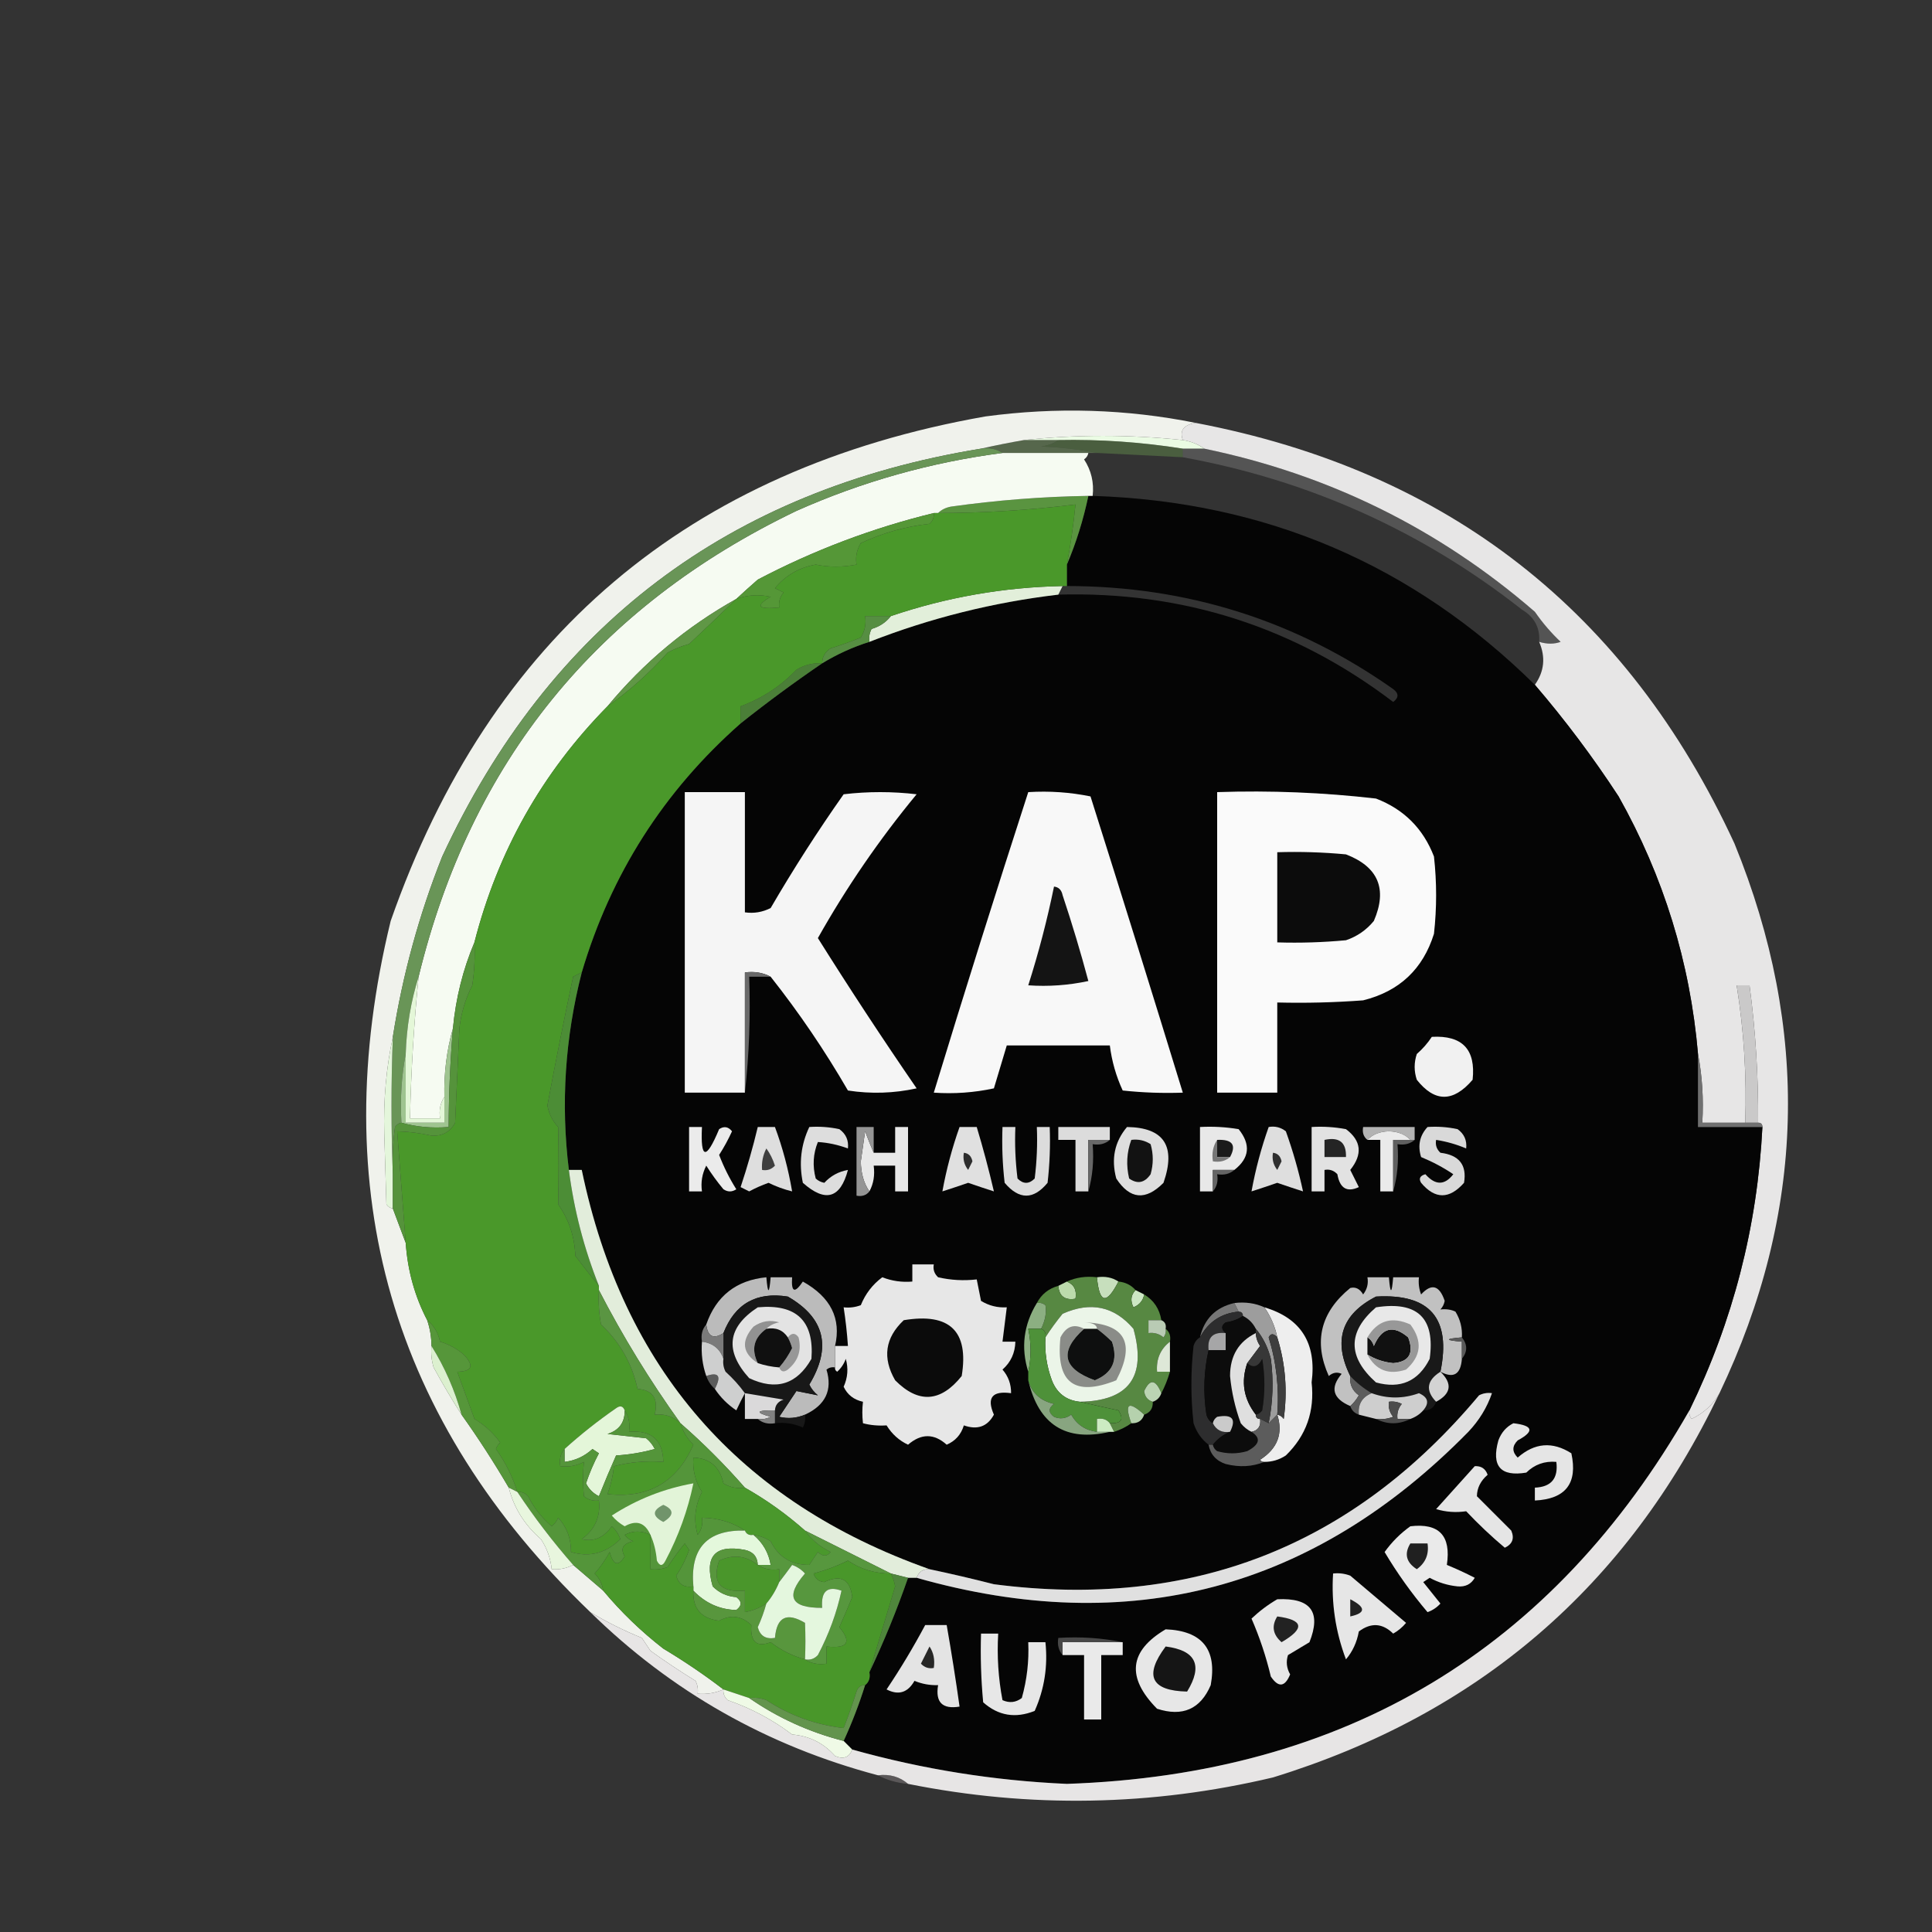 <?xml version="1.0" encoding="UTF-8"?>
<!DOCTYPE svg PUBLIC "-//W3C//DTD SVG 1.1//EN" "http://www.w3.org/Graphics/SVG/1.1/DTD/svg11.dtd">
<svg xmlns="http://www.w3.org/2000/svg" version="1.1" width="450px" height="450px" style="shape-rendering:geometricPrecision; text-rendering:geometricPrecision; image-rendering:optimizeQuality; fill-rule:evenodd; clip-rule:evenodd" xmlns:xlink="http://www.w3.org/1999/xlink">
<rect width="100%" height="100%" fill="#333333" stroke="none"/>
<g><path style="opacity:0.917" fill="#f7f6f6" d="M 278.5,98.5 C 337.174,109.681 379.007,142.348 404,196.5C 421.698,239.868 420.532,282.535 400.5,324.5C 398.991,327.156 396.824,329.156 394,330.5C 393.536,329.906 393.369,329.239 393.5,328.5C 403.656,307.691 409.323,285.691 410.5,262.5C 410.5,261.833 410.167,261.5 409.5,261.5C 409.575,250.78 408.909,240.113 407.5,229.5C 406.5,229.5 405.5,229.5 404.5,229.5C 406.192,240.045 406.859,250.712 406.5,261.5C 403.167,261.5 399.833,261.5 396.5,261.5C 396.821,255.974 396.488,250.64 395.5,245.5C 393.658,224.153 387.491,204.153 377,185.5C 371.053,176.391 364.553,167.724 357.5,159.5C 359.704,156.397 360.037,153.063 358.5,149.5C 360.331,150.052 361.997,150.052 363.5,149.5C 361.273,147.393 359.273,145.06 357.5,142.5C 335.165,123.166 309.498,110.499 280.5,104.5C 279.07,103.463 277.403,102.796 275.5,102.5C 274.693,100.285 275.693,98.951 278.5,98.5 Z"/></g>
<g><path style="opacity:1" fill="#eafbe3" d="M 238.5,102.5 C 250.705,101.197 263.039,101.197 275.5,102.5C 277.403,102.796 279.07,103.463 280.5,104.5C 278.833,104.5 277.167,104.5 275.5,104.5C 265.902,102.975 256.236,102.308 246.5,102.5C 243.833,102.5 241.167,102.5 238.5,102.5 Z"/></g>
<g><path style="opacity:0.34" fill="#9bcc7d" d="M 238.5,102.5 C 241.167,102.5 243.833,102.5 246.5,102.5C 245.391,103.29 244.058,103.79 242.5,104C 247.019,104.175 251.353,104.675 255.5,105.5C 254.833,105.5 254.167,105.5 253.5,105.5C 246.833,105.5 240.167,105.5 233.5,105.5C 232.081,104.549 230.415,104.216 228.5,104.5C 231.725,103.763 235.059,103.097 238.5,102.5 Z"/></g>
<g><path style="opacity:0.4" fill="#6c9f50" d="M 246.5,102.5 C 256.236,102.308 265.902,102.975 275.5,104.5C 275.5,105.167 275.5,105.833 275.5,106.5C 268.833,106.167 262.167,105.833 255.5,105.5C 251.353,104.675 247.019,104.175 242.5,104C 244.058,103.79 245.391,103.29 246.5,102.5 Z"/></g>
<g><path style="opacity:0.997" fill="#050505" d="M 253.5,115.5 C 253.833,115.5 254.167,115.5 254.5,115.5C 294.723,116.788 329.056,131.455 357.5,159.5C 364.553,167.724 371.053,176.391 377,185.5C 387.491,204.153 393.658,224.153 395.5,245.5C 395.5,251.167 395.5,256.833 395.5,262.5C 400.5,262.5 405.5,262.5 410.5,262.5C 409.323,285.691 403.656,307.691 393.5,328.5C 361.624,384.296 313.29,413.296 248.5,415.5C 231.518,414.754 214.851,412.087 198.5,407.5C 197.833,406.833 197.167,406.167 196.5,405.5C 198.441,401.282 200.108,396.949 201.5,392.5C 202.404,391.791 202.737,390.791 202.5,389.5C 205.871,382.404 208.871,375.07 211.5,367.5C 212.167,367.5 212.833,367.5 213.5,367.5C 263.096,381.577 305.929,370.244 342,333.5C 344.526,330.833 346.359,327.833 347.5,324.5C 346.448,324.351 345.448,324.517 344.5,325C 315.008,360.281 277.342,374.948 231.5,369C 226.509,367.724 221.509,366.557 216.5,365.5C 172.122,349.78 145.122,318.78 135.5,272.5C 134.5,272.5 133.5,272.5 132.5,272.5C 130.601,257.067 131.601,241.734 135.5,226.5C 142.288,203.583 154.621,184.249 172.5,168.5C 178.694,163.577 185.027,158.911 191.5,154.5C 194.95,152.391 198.616,150.724 202.5,149.5C 216.674,143.957 231.34,140.29 246.5,138.5C 275.522,137.692 301.522,146.025 324.5,163.5C 325.833,162.5 325.833,161.5 324.5,160.5C 301.816,144.511 276.482,136.511 248.5,136.5C 248.5,134.833 248.5,133.167 248.5,131.5C 250.653,126.44 252.32,121.106 253.5,115.5 Z"/></g>
<g><path style="opacity:1" fill="#5a9440" d="M 253.5,115.5 C 252.32,121.106 250.653,126.44 248.5,131.5C 249.376,126.868 250.043,122.201 250.5,117.5C 239.888,118.82 229.222,119.487 218.5,119.5C 219.263,118.732 220.263,118.232 221.5,118C 232.12,116.506 242.787,115.672 253.5,115.5 Z"/></g>
<g><path style="opacity:1" fill="#f6fbf2" d="M 233.5,105.5 C 240.167,105.5 246.833,105.5 253.5,105.5C 253.389,106.117 253.056,106.617 252.5,107C 254.179,109.565 254.846,112.398 254.5,115.5C 254.167,115.5 253.833,115.5 253.5,115.5C 242.787,115.672 232.12,116.506 221.5,118C 220.263,118.232 219.263,118.732 218.5,119.5C 218.167,119.5 217.833,119.5 217.5,119.5C 203.203,122.988 189.536,128.155 176.5,135C 174.76,136.517 173.094,138.017 171.5,139.5C 159.97,145.941 149.97,154.274 141.5,164.5C 126.256,179.981 115.922,198.314 110.5,219.5C 107.836,225.79 106.169,232.456 105.5,239.5C 104.043,244.598 103.376,249.931 103.5,255.5C 102.549,256.919 102.216,258.585 102.5,260.5C 100.167,260.5 97.833,260.5 95.5,260.5C 95.74,249.469 96.407,238.469 97.5,227.5C 109.654,177.502 138.987,141.336 185.5,119C 200.817,112.173 216.817,107.673 233.5,105.5 Z"/></g>
<g><path style="opacity:1" fill="#559737" d="M 217.5,119.5 C 217.586,120.496 217.252,121.329 216.5,122C 210.892,122.631 205.559,124.131 200.5,126.5C 199.548,128.045 199.215,129.712 199.5,131.5C 196.252,132.132 193.085,132.132 190,131.5C 186.158,132.171 182.992,134.004 180.5,137C 181.167,137.333 181.833,137.667 182.5,138C 181.663,139.011 181.33,140.178 181.5,141.5C 176.493,141.99 175.826,141.157 179.5,139C 176.779,138.398 174.113,138.565 171.5,139.5C 173.094,138.017 174.76,136.517 176.5,135C 189.536,128.155 203.203,122.988 217.5,119.5 Z"/></g>
<g><path style="opacity:0.214" fill="#d0d0d1" d="M 275.5,104.5 C 277.167,104.5 278.833,104.5 280.5,104.5C 309.498,110.499 335.165,123.166 357.5,142.5C 359.273,145.06 361.273,147.393 363.5,149.5C 361.997,150.052 360.331,150.052 358.5,149.5C 358.731,146.215 357.397,143.715 354.5,142C 331.167,123.67 304.834,111.837 275.5,106.5C 275.5,105.833 275.5,105.167 275.5,104.5 Z"/></g>
<g><path style="opacity:1" fill="#e2efda" d="M 247.5,136.5 C 247.167,137.167 246.833,137.833 246.5,138.5C 231.34,140.29 216.674,143.957 202.5,149.5C 202.351,148.448 202.517,147.448 203,146.5C 204.878,145.947 206.378,144.947 207.5,143.5C 220.467,139.107 233.8,136.773 247.5,136.5 Z"/></g>
<g><path style="opacity:1" fill="#568e42" d="M 207.5,143.5 C 206.378,144.947 204.878,145.947 203,146.5C 202.517,147.448 202.351,148.448 202.5,149.5C 198.616,150.724 194.95,152.391 191.5,154.5C 191.511,152.983 192.177,151.816 193.5,151C 195.871,150.265 198.205,149.432 200.5,148.5C 201.452,146.955 201.785,145.288 201.5,143.5C 203.5,143.5 205.5,143.5 207.5,143.5 Z"/></g>
<g><path style="opacity:1" fill="#609746" d="M 171.5,139.5 C 167.908,142.984 164.241,146.484 160.5,150C 158.754,150.471 157.087,151.138 155.5,152C 151.189,156.825 146.522,160.992 141.5,164.5C 149.97,154.274 159.97,145.941 171.5,139.5 Z"/></g>
<g><path style="opacity:1" fill="#4b7f38" d="M 191.5,154.5 C 185.027,158.911 178.694,163.577 172.5,168.5C 172.5,167.167 172.5,165.833 172.5,164.5C 177.488,162.672 181.821,159.839 185.5,156C 187.345,154.872 189.345,154.372 191.5,154.5 Z"/></g>
<g><path style="opacity:0.986" fill="#f2f4ee" d="M 278.5,98.5 C 275.693,98.951 274.693,100.285 275.5,102.5C 263.039,101.197 250.705,101.197 238.5,102.5C 235.059,103.097 231.725,103.763 228.5,104.5C 169.778,114.079 127.944,145.745 103,199.5C 97.616,213.033 93.782,227.033 91.5,241.5C 89.953,248.766 89.286,256.266 89.5,264C 89.667,269.5 89.833,275 90,280.5C 90.383,281.056 90.883,281.389 91.5,281.5C 92.5,284.167 93.5,286.833 94.5,289.5C 94.943,295.949 96.609,301.949 99.5,307.5C 100.15,309.435 100.483,311.435 100.5,313.5C 100.34,315.199 100.506,316.866 101,318.5C 103.087,322.322 105.253,325.989 107.5,329.5C 111.413,334.988 115.079,340.655 118.5,346.5C 119.703,351.225 122.203,355.225 126,358.5C 127.411,360.65 128.245,362.984 128.5,365.5C 130.292,365.634 131.958,365.301 133.5,364.5C 135.833,366.5 138.167,368.5 140.5,370.5C 144.664,375.497 149.331,379.997 154.5,384C 159.406,386.942 164.072,390.109 168.5,393.5C 166.621,394.341 164.621,394.675 162.5,394.5C 162.649,393.448 162.483,392.448 162,391.5C 158.414,389.291 154.914,386.957 151.5,384.5C 150.833,383.5 150.167,382.5 149.5,381.5C 145.279,379.787 141.279,377.787 137.5,375.5C 91.182,331.015 75.682,277.349 91,214.5C 114.136,148.376 160.303,109.209 229.5,97C 246.065,94.767 262.398,95.267 278.5,98.5 Z"/></g>
<g><path style="opacity:1" fill="#f5f5f5" d="M 179.5,227.5 C 177.735,226.539 175.735,226.205 173.5,226.5C 173.5,235.833 173.5,245.167 173.5,254.5C 168.833,254.5 164.167,254.5 159.5,254.5C 159.5,231.167 159.5,207.833 159.5,184.5C 164.167,184.5 168.833,184.5 173.5,184.5C 173.5,193.833 173.5,203.167 173.5,212.5C 175.604,212.799 177.604,212.466 179.5,211.5C 184.793,202.412 190.459,193.579 196.5,185C 202.167,184.333 207.833,184.333 213.5,185C 204.822,195.504 197.156,206.671 190.5,218.5C 197.904,230.299 205.571,241.966 213.5,253.5C 208.198,254.663 202.864,254.829 197.5,254C 192.096,244.668 186.096,235.835 179.5,227.5 Z"/></g>
<g><path style="opacity:1" fill="#f8f8f8" d="M 239.5,184.5 C 244.43,184.197 249.263,184.531 254,185.5C 261.274,208.488 268.441,231.488 275.5,254.5C 270.821,254.666 266.155,254.499 261.5,254C 259.958,250.666 258.958,247.166 258.5,243.5C 250.5,243.5 242.5,243.5 234.5,243.5C 233.516,246.812 232.516,250.145 231.5,253.5C 226.88,254.493 222.214,254.827 217.5,254.5C 224.633,231.101 231.966,207.768 239.5,184.5 Z"/></g>
<g><path style="opacity:1" fill="#fafafa" d="M 283.5,184.5 C 295.895,184.082 308.228,184.582 320.5,186C 327,188.5 331.5,193 334,199.5C 334.667,205.5 334.667,211.5 334,217.5C 331.427,225.739 325.927,230.905 317.5,233C 310.842,233.5 304.175,233.666 297.5,233.5C 297.5,240.5 297.5,247.5 297.5,254.5C 292.833,254.5 288.167,254.5 283.5,254.5C 283.5,231.167 283.5,207.833 283.5,184.5 Z"/></g>
<g><path style="opacity:1" fill="#699557" d="M 228.5,104.5 C 230.415,104.216 232.081,104.549 233.5,105.5C 216.817,107.673 200.817,112.173 185.5,119C 138.987,141.336 109.654,177.502 97.5,227.5C 95.695,233.233 94.695,239.233 94.5,245.5C 93.512,250.64 93.179,255.974 93.5,261.5C 92.883,261.611 92.383,261.944 92,262.5C 91.501,266.152 91.335,269.818 91.5,273.5C 91.082,263.013 91.082,252.346 91.5,241.5C 93.782,227.033 97.616,213.033 103,199.5C 127.944,145.745 169.778,114.079 228.5,104.5 Z"/></g>
<g><path style="opacity:1" fill="#0c0c0c" d="M 297.5,198.5 C 302.844,198.334 308.177,198.501 313.5,199C 321.037,201.908 323.204,207.075 320,214.5C 318.269,216.617 316.102,218.117 313.5,219C 308.177,219.499 302.844,219.666 297.5,219.5C 297.5,212.5 297.5,205.5 297.5,198.5 Z"/></g>
<g><path style="opacity:1" fill="#141414" d="M 245.5,206.5 C 246.586,206.62 247.253,207.287 247.5,208.5C 249.706,215.117 251.706,221.784 253.5,228.5C 248.88,229.493 244.214,229.827 239.5,229.5C 241.909,221.939 243.909,214.273 245.5,206.5 Z"/></g>
<g><path style="opacity:1" fill="#e4f7d8" d="M 97.5,227.5 C 96.407,238.469 95.74,249.469 95.5,260.5C 97.833,260.5 100.167,260.5 102.5,260.5C 102.216,258.585 102.549,256.919 103.5,255.5C 103.5,257.5 103.5,259.5 103.5,261.5C 100.5,261.5 97.5,261.5 94.5,261.5C 94.5,256.167 94.5,250.833 94.5,245.5C 94.695,239.233 95.695,233.233 97.5,227.5 Z"/></g>
<g><path style="opacity:1" fill="#4a982a" d="M 248.5,131.5 C 248.5,133.167 248.5,134.833 248.5,136.5C 248.167,136.5 247.833,136.5 247.5,136.5C 233.8,136.773 220.467,139.107 207.5,143.5C 205.5,143.5 203.5,143.5 201.5,143.5C 201.785,145.288 201.452,146.955 200.5,148.5C 198.205,149.432 195.871,150.265 193.5,151C 192.177,151.816 191.511,152.983 191.5,154.5C 189.345,154.372 187.345,154.872 185.5,156C 181.821,159.839 177.488,162.672 172.5,164.5C 172.5,165.833 172.5,167.167 172.5,168.5C 154.621,184.249 142.288,203.583 135.5,226.5C 134.85,226.804 134.183,227.137 133.5,227.5C 131.373,237.47 129.373,247.47 127.5,257.5C 127.86,259.421 128.694,261.088 130,262.5C 130.132,268.507 130.132,274.507 130,280.5C 132.523,284.069 133.856,288.069 134,292.5C 135.875,294.982 137.709,297.315 139.5,299.5C 139.5,299.833 139.5,300.167 139.5,300.5C 139.336,303.187 139.503,305.854 140,308.5C 144.401,312.638 147.234,317.638 148.5,323.5C 152.068,323.759 153.401,325.759 152.5,329.5C 154.858,329.253 156.858,329.919 158.5,331.5C 159.048,333.394 160.048,335.06 161.5,336.5C 157.674,345.247 151.007,349.08 141.5,348C 142.264,345.931 142.764,343.764 143,341.5C 146.73,340.54 150.563,340.207 154.5,340.5C 154.384,335.389 151.718,333.056 146.5,333.5C 146.784,331.585 146.451,329.919 145.5,328.5C 145.103,327.475 144.437,327.308 143.5,328C 139.249,330.945 135.249,334.112 131.5,337.5C 130.566,338.568 130.232,339.901 130.5,341.5C 132.467,341.739 134.301,341.406 136,340.5C 135.747,343.133 135.747,345.8 136,348.5C 137.011,349.337 138.178,349.67 139.5,349.5C 139.907,353.281 138.574,356.281 135.5,358.5C 138.281,359.159 140.614,358.159 142.5,355.5C 143.415,356.328 144.081,357.328 144.5,358.5C 141.143,361.785 137.31,362.785 133,361.5C 133.012,358.349 132.012,355.682 130,353.5C 129.692,354.308 129.192,354.975 128.5,355.5C 126.184,353.53 124.351,351.196 123,348.5C 122.329,347.748 121.496,347.414 120.5,347.5C 119.372,343.91 117.705,340.577 115.5,337.5C 115.709,336.914 116.043,336.414 116.5,336C 114.89,333.756 112.89,331.922 110.5,330.5C 109.146,326.765 107.812,323.098 106.5,319.5C 109.998,319.435 110.498,318.101 108,315.5C 106.4,314.134 104.567,313.134 102.5,312.5C 102.043,310.402 101.043,308.736 99.5,307.5C 96.609,301.949 94.943,295.949 94.5,289.5C 93.833,280.833 93.167,272.167 92.5,263.5C 95.193,263.572 97.86,263.905 100.5,264.5C 103.006,264.665 104.839,263.665 106,261.5C 106.333,254.167 106.667,246.833 107,239.5C 107.395,235.981 108.395,232.648 110,229.5C 110.498,226.183 110.665,222.85 110.5,219.5C 115.922,198.314 126.256,179.981 141.5,164.5C 146.522,160.992 151.189,156.825 155.5,152C 157.087,151.138 158.754,150.471 160.5,150C 164.241,146.484 167.908,142.984 171.5,139.5C 174.113,138.565 176.779,138.398 179.5,139C 175.826,141.157 176.493,141.99 181.5,141.5C 181.33,140.178 181.663,139.011 182.5,138C 181.833,137.667 181.167,137.333 180.5,137C 182.992,134.004 186.158,132.171 190,131.5C 193.085,132.132 196.252,132.132 199.5,131.5C 199.215,129.712 199.548,128.045 200.5,126.5C 205.559,124.131 210.892,122.631 216.5,122C 217.252,121.329 217.586,120.496 217.5,119.5C 217.833,119.5 218.167,119.5 218.5,119.5C 229.222,119.487 239.888,118.82 250.5,117.5C 250.043,122.201 249.376,126.868 248.5,131.5 Z"/></g>
<g><path style="opacity:1" fill="#696969" d="M 179.5,227.5 C 177.833,227.5 176.167,227.5 174.5,227.5C 174.827,236.682 174.493,245.682 173.5,254.5C 173.5,245.167 173.5,235.833 173.5,226.5C 175.735,226.205 177.735,226.539 179.5,227.5 Z"/></g>
<g><path style="opacity:1" fill="#f1f1f1" d="M 333.5,241.5 C 340.606,241.105 343.772,244.439 343,251.5C 338.491,256.778 334.158,256.778 330,251.5C 329.333,249.5 329.333,247.5 330,245.5C 331.376,244.295 332.542,242.962 333.5,241.5 Z"/></g>
<g><path style="opacity:1" fill="#4c8d36" d="M 135.5,226.5 C 131.601,241.734 130.601,257.067 132.5,272.5C 133.693,281.799 136.026,290.799 139.5,299.5C 137.709,297.315 135.875,294.982 134,292.5C 133.856,288.069 132.523,284.069 130,280.5C 130.132,274.507 130.132,268.507 130,262.5C 128.694,261.088 127.86,259.421 127.5,257.5C 129.373,247.47 131.373,237.47 133.5,227.5C 134.183,227.137 134.85,226.804 135.5,226.5 Z"/></g>
<g><path style="opacity:1" fill="#cac9c9" d="M 409.5,261.5 C 408.5,261.5 407.5,261.5 406.5,261.5C 406.859,250.712 406.192,240.045 404.5,229.5C 405.5,229.5 406.5,229.5 407.5,229.5C 408.909,240.113 409.575,250.78 409.5,261.5 Z"/></g>
<g><path style="opacity:1" fill="#e4f6db" d="M 91.5,241.5 C 91.082,252.346 91.082,263.013 91.5,273.5C 91.5,276.167 91.5,278.833 91.5,281.5C 90.883,281.389 90.383,281.056 90,280.5C 89.833,275 89.667,269.5 89.5,264C 89.286,256.266 89.953,248.766 91.5,241.5 Z"/></g>
<g><path style="opacity:1" fill="#9fc490" d="M 105.5,239.5 C 104.857,247.15 104.523,254.817 104.5,262.5C 100.629,262.815 96.962,262.482 93.5,261.5C 93.179,255.974 93.512,250.64 94.5,245.5C 94.5,250.833 94.5,256.167 94.5,261.5C 97.5,261.5 100.5,261.5 103.5,261.5C 103.5,259.5 103.5,257.5 103.5,255.5C 103.376,249.931 104.043,244.598 105.5,239.5 Z"/></g>
<g><path style="opacity:1" fill="#707070" d="M 395.5,245.5 C 396.488,250.64 396.821,255.974 396.5,261.5C 399.833,261.5 403.167,261.5 406.5,261.5C 407.5,261.5 408.5,261.5 409.5,261.5C 410.167,261.5 410.5,261.833 410.5,262.5C 405.5,262.5 400.5,262.5 395.5,262.5C 395.5,256.833 395.5,251.167 395.5,245.5 Z"/></g>
<g><path style="opacity:1" fill="#b3b3b3" d="M 329.5,265.5 C 329.167,265.5 328.833,265.5 328.5,265.5C 327.306,264.223 325.64,263.556 323.5,263.5C 321.36,263.556 319.694,264.223 318.5,265.5C 317.596,264.791 317.263,263.791 317.5,262.5C 321.5,262.5 325.5,262.5 329.5,262.5C 329.5,263.5 329.5,264.5 329.5,265.5 Z"/></g>
<g><path style="opacity:1" fill="#e8e8e8" d="M 202.5,277.5 C 201.195,275.603 200.529,273.269 200.5,270.5C 200.833,268.167 201.167,265.833 201.5,263.5C 202.17,265.291 202.837,266.958 203.5,268.5C 205.167,268.5 206.833,268.5 208.5,268.5C 208.5,266.5 208.5,264.5 208.5,262.5C 209.5,262.5 210.5,262.5 211.5,262.5C 211.5,267.5 211.5,272.5 211.5,277.5C 210.5,277.5 209.5,277.5 208.5,277.5C 208.5,275.5 208.5,273.5 208.5,271.5C 206.833,271.5 205.167,271.5 203.5,271.5C 203.795,273.735 203.461,275.735 202.5,277.5 Z"/></g>
<g><path style="opacity:1" fill="#e0e0e0" d="M 223.5,262.5 C 224.833,262.5 226.167,262.5 227.5,262.5C 228.975,267.394 230.308,272.394 231.5,277.5C 229.535,276.871 227.535,276.204 225.5,275.5C 223.465,276.204 221.465,276.871 219.5,277.5C 220.43,272.378 221.764,267.378 223.5,262.5 Z"/></g>
<g><path style="opacity:1" fill="#dcdcdc" d="M 258.5,265.5 C 256.833,265.5 255.167,265.5 253.5,265.5C 253.5,269.5 253.5,273.5 253.5,277.5C 252.5,277.5 251.5,277.5 250.5,277.5C 250.5,273.5 250.5,269.5 250.5,265.5C 249.167,265.5 247.833,265.5 246.5,265.5C 246.5,264.5 246.5,263.5 246.5,262.5C 250.5,262.5 254.5,262.5 258.5,262.5C 258.5,263.5 258.5,264.5 258.5,265.5 Z"/></g>
<g><path style="opacity:1" fill="#e8e8e8" d="M 287.5,272.5 C 285.833,272.5 284.167,272.5 282.5,272.5C 282.5,274.167 282.5,275.833 282.5,277.5C 281.5,277.5 280.5,277.5 279.5,277.5C 279.5,272.5 279.5,267.5 279.5,262.5C 282.518,262.335 285.518,262.502 288.5,263C 291.373,266.579 291.04,269.745 287.5,272.5 Z"/></g>
<g><path style="opacity:1" fill="#e2e2e2" d="M 305.5,262.5 C 308.187,262.336 310.854,262.503 313.5,263C 317.087,265.694 317.421,268.861 314.5,272.5C 315.167,273.833 315.833,275.167 316.5,276.5C 313.737,277.784 312.07,276.784 311.5,273.5C 310.675,272.614 309.675,272.281 308.5,272.5C 308.5,274.167 308.5,275.833 308.5,277.5C 307.5,277.5 306.5,277.5 305.5,277.5C 305.5,272.5 305.5,267.5 305.5,262.5 Z"/></g>
<g><path style="opacity:1" fill="#d9d9d9" d="M 332.5,262.5 C 334.857,262.337 337.19,262.503 339.5,263C 341.037,264.11 341.703,265.61 341.5,267.5C 339.263,266.551 336.929,265.884 334.5,265.5C 334.281,266.675 334.614,267.675 335.5,268.5C 339.87,269.02 341.703,271.354 341,275.5C 337.582,279.367 334.249,279.367 331,275.5C 330.409,274.517 330.743,273.85 332,273.5C 334.321,276.122 336.487,276.122 338.5,273.5C 336.207,271.948 333.707,270.615 331,269.5C 330.167,266.829 330.667,264.496 332.5,262.5 Z"/></g>
<g><path style="opacity:1" fill="#eaeaea" d="M 328.5,265.5 C 327.167,265.5 325.833,265.5 324.5,265.5C 324.5,269.5 324.5,273.5 324.5,277.5C 323.5,277.5 322.5,277.5 321.5,277.5C 321.5,273.5 321.5,269.5 321.5,265.5C 320.5,265.5 319.5,265.5 318.5,265.5C 319.694,264.223 321.36,263.556 323.5,263.5C 325.64,263.556 327.306,264.223 328.5,265.5 Z"/></g>
<g><path style="opacity:1" fill="#1a1a1a" d="M 283.5,265.5 C 287.035,265.337 288.035,266.67 286.5,269.5C 285.5,269.5 284.5,269.5 283.5,269.5C 283.5,268.167 283.5,266.833 283.5,265.5 Z"/></g>
<g><path style="opacity:1" fill="#242424" d="M 308.5,265.5 C 311.95,264.756 313.616,266.09 313.5,269.5C 311.833,269.5 310.167,269.5 308.5,269.5C 308.5,268.167 308.5,266.833 308.5,265.5 Z"/></g>
<g><path style="opacity:1" fill="#606060" d="M 328.5,265.5 C 328.833,265.5 329.167,265.5 329.5,265.5C 328.432,266.434 327.099,266.768 325.5,266.5C 325.815,270.371 325.482,274.038 324.5,277.5C 324.5,273.5 324.5,269.5 324.5,265.5C 325.833,265.5 327.167,265.5 328.5,265.5 Z"/></g>
<g><path style="opacity:1" fill="#959595" d="M 203.5,268.5 C 202.837,266.958 202.17,265.291 201.5,263.5C 201.167,265.833 200.833,268.167 200.5,270.5C 200.529,273.269 201.195,275.603 202.5,277.5C 201.791,278.404 200.791,278.737 199.5,278.5C 199.5,273.167 199.5,267.833 199.5,262.5C 200.833,262.5 202.167,262.5 203.5,262.5C 203.5,264.5 203.5,266.5 203.5,268.5 Z"/></g>
<g><path style="opacity:1" fill="#dedede" d="M 176.5,262.5 C 177.833,262.5 179.167,262.5 180.5,262.5C 182.288,267.313 183.621,272.313 184.5,277.5C 182.633,277.045 180.8,276.378 179,275.5C 177.449,276.054 175.949,276.72 174.5,277.5C 173.833,277.167 173.167,276.833 172.5,276.5C 174.047,271.862 175.381,267.195 176.5,262.5 Z"/></g>
<g><path style="opacity:1" fill="#777777" d="M 283.5,265.5 C 283.5,266.833 283.5,268.167 283.5,269.5C 284.5,269.5 285.5,269.5 286.5,269.5C 285.432,270.434 284.099,270.768 282.5,270.5C 282.216,268.585 282.549,266.919 283.5,265.5 Z"/></g>
<g><path style="opacity:1" fill="#ebebeb" d="M 160.5,262.5 C 161.5,262.5 162.5,262.5 163.5,262.5C 163.138,270.081 164.471,270.247 167.5,263C 168.635,262.251 169.635,262.417 170.5,263.5C 169.62,265.429 168.62,267.263 167.5,269C 168.57,271.806 169.903,274.473 171.5,277C 170.5,277.667 169.5,277.667 168.5,277C 167.044,275.255 165.711,273.422 164.5,271.5C 163.534,273.396 163.201,275.396 163.5,277.5C 162.5,277.5 161.5,277.5 160.5,277.5C 160.5,272.5 160.5,267.5 160.5,262.5 Z"/></g>
<g><path style="opacity:1" fill="#dedede" d="M 295.5,262.5 C 296.978,262.238 298.311,262.571 299.5,263.5C 301.147,268.091 302.481,272.757 303.5,277.5C 301.535,276.871 299.535,276.204 297.5,275.5C 295.465,276.204 293.465,276.871 291.5,277.5C 292.431,272.376 293.765,267.376 295.5,262.5 Z"/></g>
<g><path style="opacity:1" fill="#3f3f3f" d="M 178.5,267.5 C 179.339,268.641 180.006,269.974 180.5,271.5C 179.675,272.386 178.675,272.719 177.5,272.5C 177.366,270.708 177.699,269.042 178.5,267.5 Z"/></g>
<g><path style="opacity:1" fill="#2d2d2d" d="M 224.5,268.5 C 225.586,268.62 226.253,269.287 226.5,270.5C 226.167,271.167 225.833,271.833 225.5,272.5C 224.571,271.311 224.238,269.978 224.5,268.5 Z"/></g>
<g><path style="opacity:1" fill="#2f2f2f" d="M 296.5,268.5 C 297.586,268.62 298.253,269.287 298.5,270.5C 298.167,271.167 297.833,271.833 297.5,272.5C 296.571,271.311 296.238,269.978 296.5,268.5 Z"/></g>
<g><path style="opacity:1" fill="#55933b" d="M 110.5,219.5 C 110.665,222.85 110.498,226.183 110,229.5C 108.395,232.648 107.395,235.981 107,239.5C 106.667,246.833 106.333,254.167 106,261.5C 104.839,263.665 103.006,264.665 100.5,264.5C 97.86,263.905 95.193,263.572 92.5,263.5C 93.167,272.167 93.833,280.833 94.5,289.5C 93.5,286.833 92.5,284.167 91.5,281.5C 91.5,278.833 91.5,276.167 91.5,273.5C 91.335,269.818 91.501,266.152 92,262.5C 92.383,261.944 92.883,261.611 93.5,261.5C 96.962,262.482 100.629,262.815 104.5,262.5C 104.523,254.817 104.857,247.15 105.5,239.5C 106.169,232.456 107.836,225.79 110.5,219.5 Z"/></g>
<g><path style="opacity:1" fill="#686868" d="M 258.5,265.5 C 257.432,266.434 256.099,266.768 254.5,266.5C 254.815,270.371 254.482,274.038 253.5,277.5C 253.5,273.5 253.5,269.5 253.5,265.5C 255.167,265.5 256.833,265.5 258.5,265.5 Z"/></g>
<g><path style="opacity:1" fill="#656565" d="M 287.5,272.5 C 286.432,273.434 285.099,273.768 283.5,273.5C 283.768,275.099 283.434,276.432 282.5,277.5C 282.5,275.833 282.5,274.167 282.5,272.5C 284.167,272.5 285.833,272.5 287.5,272.5 Z"/></g>
<g><path style="opacity:1" fill="#dddddd" d="M 188.5,262.5 C 190.857,262.337 193.19,262.503 195.5,263C 197.037,264.11 197.703,265.61 197.5,267.5C 195.184,266.64 192.851,266.14 190.5,266C 189.39,268.737 189.223,271.571 190,274.5C 190.561,275.022 191.228,275.355 192,275.5C 193.482,273.888 195.315,272.888 197.5,272.5C 195.743,279.15 192.243,280.15 187,275.5C 186.055,270.939 186.555,266.606 188.5,262.5 Z"/></g>
<g><path style="opacity:1" fill="#dcdcdc" d="M 233.5,262.5 C 234.5,262.5 235.5,262.5 236.5,262.5C 236.334,266.514 236.501,270.514 237,274.5C 238.333,275.833 239.667,275.833 241,274.5C 241.499,270.514 241.666,266.514 241.5,262.5C 242.5,262.5 243.5,262.5 244.5,262.5C 244.666,266.846 244.499,271.179 244,275.5C 240.714,279.485 237.381,279.485 234,275.5C 233.501,271.179 233.334,266.846 233.5,262.5 Z"/></g>
<g><path style="opacity:1" fill="#dedede" d="M 262.5,262.5 C 271.13,262.628 273.964,266.961 271,275.5C 266.845,279.704 263.178,279.371 260,274.5C 258.773,269.938 259.607,265.938 262.5,262.5 Z"/></g>
<g><path style="opacity:1" fill="#121212" d="M 263.5,265.5 C 265.144,265.286 266.644,265.62 268,266.5C 268.667,268.833 268.667,271.167 268,273.5C 266.604,275.527 264.938,275.86 263,274.5C 262.264,271.408 262.431,268.408 263.5,265.5 Z"/></g>
<g><path style="opacity:1" fill="#e2eddb" d="M 132.5,272.5 C 133.5,272.5 134.5,272.5 135.5,272.5C 145.122,318.78 172.122,349.78 216.5,365.5C 214.973,365.427 213.973,366.094 213.5,367.5C 212.833,367.5 212.167,367.5 211.5,367.5C 210.167,367.167 208.833,366.833 207.5,366.5C 200.872,363.186 194.205,359.853 187.5,356.5C 183.194,352.679 178.527,349.345 173.5,346.5C 168.833,341.167 163.833,336.167 158.5,331.5C 151.38,321.583 145.047,311.25 139.5,300.5C 139.5,300.167 139.5,299.833 139.5,299.5C 136.026,290.799 133.693,281.799 132.5,272.5 Z"/></g>
<g><path style="opacity:1" fill="#bbbbbb" d="M 194.5,313.5 C 194.5,315.167 194.5,316.833 194.5,318.5C 193.761,318.369 193.094,318.536 192.5,319C 193.946,323.783 192.279,327.283 187.5,329.5C 185.545,330.323 183.545,330.49 181.5,330C 182.833,328 184.167,326 185.5,324C 187.167,324.333 188.833,324.667 190.5,325C 189.643,324.311 188.977,323.478 188.5,322.5C 193.767,313.783 192.101,306.95 183.5,302C 176.183,300.829 171.183,303.662 168.5,310.5C 166.171,312.002 164.837,311.336 164.5,308.5C 166.809,301.86 171.476,298.193 178.5,297.5C 178.833,301.5 179.167,301.5 179.5,297.5C 181.167,297.5 182.833,297.5 184.5,297.5C 184.259,300.999 185.092,301.332 187,298.5C 193.487,302.126 195.987,307.126 194.5,313.5 Z"/></g>
<g><path style="opacity:1" fill="#c1c1c1" d="M 340.5,311.5 C 336.5,311.833 336.5,312.167 340.5,312.5C 340.5,313.833 340.5,315.167 340.5,316.5C 340.229,320.13 338.562,321.13 335.5,319.5C 338.058,307.094 333.058,301.261 320.5,302C 312.45,306.121 310.45,312.288 314.5,320.5C 314.297,322.39 314.963,323.89 316.5,325C 315.934,325.995 315.267,326.828 314.5,327.5C 310.407,325.742 309.741,323.242 312.5,320C 311.451,319.508 310.451,319.674 309.5,320.5C 305.904,312.487 307.57,305.653 314.5,300C 315.742,299.689 316.742,300.189 317.5,301.5C 318.429,300.311 318.762,298.978 318.5,297.5C 320.167,297.5 321.833,297.5 323.5,297.5C 323.833,301.5 324.167,301.5 324.5,297.5C 326.5,297.5 328.5,297.5 330.5,297.5C 330.343,298.873 330.51,300.207 331,301.5C 333.429,298.857 335.262,299.357 336.5,303C 336.355,303.772 336.022,304.439 335.5,305C 336.825,304.852 337.992,305.018 339,305.5C 340.128,307.345 340.628,309.345 340.5,311.5 Z"/></g>
<g><path style="opacity:1" fill="#c7dfbd" d="M 255.5,297.5 C 257.415,297.216 259.081,297.549 260.5,298.5C 257.723,303.947 256.057,303.614 255.5,297.5 Z"/></g>
<g><path style="opacity:1" fill="#bcdbac" d="M 248.5,298.5 C 250.176,299.183 250.843,300.517 250.5,302.5C 248.027,302.912 246.694,301.912 246.5,299.5C 247.167,299.167 247.833,298.833 248.5,298.5 Z"/></g>
<g><path style="opacity:1" fill="#cde7c4" d="M 264.5,300.5 C 265.167,300.833 265.833,301.167 266.5,301.5C 266.25,302.922 265.417,303.922 264,304.5C 263.235,302.934 263.402,301.601 264.5,300.5 Z"/></g>
<g><path style="opacity:1" fill="#181818" d="M 187.5,329.5 C 187.649,330.552 187.483,331.552 187,332.5C 184.959,331.577 182.792,331.244 180.5,331.5C 180.5,330.5 180.5,329.5 180.5,328.5C 180.577,327.25 181.244,326.417 182.5,326C 179.487,325.498 176.487,324.998 173.5,324.5C 172.207,322.704 170.707,321.037 169,319.5C 168.517,318.552 168.351,317.552 168.5,316.5C 168.5,314.5 168.5,312.5 168.5,310.5C 171.183,303.662 176.183,300.829 183.5,302C 192.101,306.95 193.767,313.783 188.5,322.5C 188.977,323.478 189.643,324.311 190.5,325C 188.833,324.667 187.167,324.333 185.5,324C 184.167,326 182.833,328 181.5,330C 183.545,330.49 185.545,330.323 187.5,329.5 Z"/></g>
<g><path style="opacity:1" fill="#e7e7e7" d="M 194.5,318.5 C 194.5,316.833 194.5,315.167 194.5,313.5C 195.5,313.5 196.5,313.5 197.5,313.5C 197.296,310.482 196.963,307.482 196.5,304.5C 197.873,304.657 199.207,304.49 200.5,304C 201.572,301.346 203.239,299.179 205.5,297.5C 207.747,298.374 210.08,298.708 212.5,298.5C 212.5,297.167 212.5,295.833 212.5,294.5C 214.167,294.5 215.833,294.5 217.5,294.5C 217.281,295.675 217.614,296.675 218.5,297.5C 221.457,298.182 224.457,298.348 227.5,298C 227.833,299.667 228.167,301.333 228.5,303C 230.345,304.128 232.345,304.628 234.5,304.5C 234.167,307.167 233.833,309.833 233.5,312.5C 234.5,312.5 235.5,312.5 236.5,312.5C 236.429,315.139 235.429,317.306 233.5,319C 234.856,320.567 235.523,322.4 235.5,324.5C 231.097,323.893 229.764,325.56 231.5,329.5C 229.997,332.282 227.663,333.115 224.5,332C 223.859,334.13 222.526,335.63 220.5,336.5C 217.558,333.853 214.558,333.853 211.5,336.5C 209.428,335.535 207.761,334.035 206.5,332C 204.555,332.128 202.722,331.962 201,331.5C 200.805,329.793 200.805,328.126 201,326.5C 198.877,326.034 197.377,324.867 196.5,323C 197.459,320.88 197.626,318.713 197,316.5C 196.581,317.672 195.915,318.672 195,319.5C 194.601,319.272 194.435,318.938 194.5,318.5 Z"/></g>
<g><path style="opacity:1" fill="#eeeeee" d="M 294.5,304.5 C 303.035,307.036 306.702,312.87 305.5,322C 306.244,328.719 304.244,334.386 299.5,339C 297.975,340.009 296.308,340.509 294.5,340.5C 294.062,340.565 293.728,340.399 293.5,340C 297.563,337.398 298.896,333.898 297.5,329.5C 298.117,329.611 298.617,329.944 299,330.5C 299.918,324.009 299.418,317.675 297.5,311.5C 296.989,308.978 295.989,306.645 294.5,304.5 Z"/></g>
<g><path style="opacity:1" fill="#578842" d="M 248.5,298.5 C 250.607,297.532 252.941,297.198 255.5,297.5C 256.057,303.614 257.723,303.947 260.5,298.5C 262.153,298.66 263.486,299.326 264.5,300.5C 263.402,301.601 263.235,302.934 264,304.5C 265.417,303.922 266.25,302.922 266.5,301.5C 268.738,302.853 270.071,304.853 270.5,307.5C 269.5,307.5 268.5,307.5 267.5,307.5C 267.5,308.5 267.5,309.5 267.5,310.5C 268.822,310.33 269.989,310.663 271,311.5C 271.464,310.906 271.631,310.239 271.5,309.5C 272.404,310.209 272.737,311.209 272.5,312.5C 270.273,314.229 269.273,316.562 269.5,319.5C 270.5,319.5 271.5,319.5 272.5,319.5C 271.976,321.306 271.309,322.972 270.5,324.5C 269.186,321.261 267.853,321.095 266.5,324C 266.639,325.301 267.305,326.134 268.5,326.5C 268.573,328.027 267.906,329.027 266.5,329.5C 262.84,326.174 261.84,326.841 263.5,331.5C 262.329,332.345 260.995,333.011 259.5,333.5C 259.167,332.833 258.833,332.167 258.5,331.5C 261.205,331.62 261.872,330.62 260.5,328.5C 257.358,327.833 254.358,327.166 251.5,326.5C 262.939,326.311 267.105,320.645 264,309.5C 259.527,304.255 254.027,303.089 247.5,306C 246.023,307.812 244.69,309.645 243.5,311.5C 243.672,310.508 243.338,309.842 242.5,309.5C 243.462,307.547 243.795,305.714 243.5,304C 242.906,303.536 242.239,303.369 241.5,303.5C 242.579,301.457 244.246,300.124 246.5,299.5C 246.694,301.912 248.027,302.912 250.5,302.5C 250.843,300.517 250.176,299.183 248.5,298.5 Z"/></g>
<g><path style="opacity:1" fill="#0b0b0b" d="M 210.5,307.5 C 221.21,305.712 225.71,310.045 224,320.5C 219.099,326.629 213.933,326.963 208.5,321.5C 205.483,316.273 206.149,311.607 210.5,307.5 Z"/></g>
<g><path style="opacity:1" fill="#ebf5e8" d="M 251.5,326.5 C 248.325,326.16 246.159,324.493 245,321.5C 243.801,318.274 243.301,314.941 243.5,311.5C 244.69,309.645 246.023,307.812 247.5,306C 254.027,303.089 259.527,304.255 264,309.5C 267.105,320.645 262.939,326.311 251.5,326.5 Z"/></g>
<g><path style="opacity:1" fill="#767676" d="M 287.5,303.5 C 287.833,304.167 288.167,304.833 288.5,305.5C 284.445,305.884 281.445,307.884 279.5,311.5C 280.5,307.167 283.167,304.5 287.5,303.5 Z"/></g>
<g><path style="opacity:1" fill="#8a8c88" d="M 252.5,309.5 C 246.65,314.777 247.484,318.777 255,321.5C 259.126,319.819 260.46,316.819 259,312.5C 257.855,311.364 256.688,310.364 255.5,309.5C 255.506,308.583 254.506,308.083 252.5,308C 262.071,308.297 264.571,312.797 260,321.5C 250.223,325.397 245.89,322.064 247,311.5C 248.338,308.918 250.171,308.251 252.5,309.5 Z"/></g>
<g><path style="opacity:1" fill="#2d2d2e" d="M 288.5,305.5 C 289.167,305.5 289.5,305.833 289.5,306.5C 288.391,307.29 287.058,307.79 285.5,308C 284.402,308.77 284.402,309.603 285.5,310.5C 282.5,310.167 281.167,311.5 281.5,314.5C 280.389,319.416 280.222,324.416 281,329.5C 281.278,330.416 281.778,331.082 282.5,331.5C 283.287,333.104 284.62,333.771 286.5,333.5C 284.924,334.143 283.59,335.143 282.5,336.5C 282.167,336.5 281.833,336.5 281.5,336.5C 279.864,335.251 278.697,333.584 278,331.5C 277.333,325.5 277.333,319.5 278,313.5C 278.278,312.584 278.778,311.918 279.5,311.5C 281.445,307.884 284.445,305.884 288.5,305.5 Z"/></g>
<g><path style="opacity:1" fill="#8caf82" d="M 241.5,303.5 C 242.239,303.369 242.906,303.536 243.5,304C 243.795,305.714 243.462,307.547 242.5,309.5C 241.5,309.5 240.5,309.5 239.5,309.5C 240.212,312.925 240.212,316.258 239.5,319.5C 237.746,313.903 238.412,308.57 241.5,303.5 Z"/></g>
<g><path style="opacity:1" fill="#0e0f0f" d="M 252.5,309.5 C 253.5,309.5 254.5,309.5 255.5,309.5C 256.688,310.364 257.855,311.364 259,312.5C 260.46,316.819 259.126,319.819 255,321.5C 247.484,318.777 246.65,314.777 252.5,309.5 Z"/></g>
<g><path style="opacity:1" fill="#b9cbb4" d="M 270.5,307.5 C 271.338,307.842 271.672,308.508 271.5,309.5C 271.631,310.239 271.464,310.906 271,311.5C 269.989,310.663 268.822,310.33 267.5,310.5C 267.5,309.5 267.5,308.5 267.5,307.5C 268.5,307.5 269.5,307.5 270.5,307.5 Z"/></g>
<g><path style="opacity:1" fill="#a6a6a7" d="M 285.5,310.5 C 285.5,311.833 285.5,313.167 285.5,314.5C 284.167,314.5 282.833,314.5 281.5,314.5C 281.167,311.5 282.5,310.167 285.5,310.5 Z"/></g>
<g><path style="opacity:1" fill="#7a7a7a" d="M 164.5,308.5 C 164.837,311.336 166.171,312.002 168.5,310.5C 168.5,312.5 168.5,314.5 168.5,316.5C 167.704,314.164 166.038,312.831 163.5,312.5C 163.232,310.901 163.566,309.568 164.5,308.5 Z"/></g>
<g><path style="opacity:1" fill="#56963a" d="M 99.5,307.5 C 101.043,308.736 102.043,310.402 102.5,312.5C 104.567,313.134 106.4,314.134 108,315.5C 110.498,318.101 109.998,319.435 106.5,319.5C 107.812,323.098 109.146,326.765 110.5,330.5C 112.89,331.922 114.89,333.756 116.5,336C 116.043,336.414 115.709,336.914 115.5,337.5C 117.705,340.577 119.372,343.91 120.5,347.5C 119.833,347.167 119.167,346.833 118.5,346.5C 115.079,340.655 111.413,334.988 107.5,329.5C 105.941,323.823 103.608,318.489 100.5,313.5C 100.483,311.435 100.15,309.435 99.5,307.5 Z"/></g>
<g><path style="opacity:1" fill="#0c0c0c" d="M 289.5,306.5 C 290.833,307.167 291.833,308.167 292.5,309.5C 292.5,309.833 292.5,310.167 292.5,310.5C 288.502,312.474 286.502,315.808 286.5,320.5C 286.86,324.273 287.693,327.939 289,331.5C 289.708,332.381 290.542,333.047 291.5,333.5C 293.752,334.957 293.419,336.457 290.5,338C 288.167,338.667 285.833,338.667 283.5,338C 282.944,337.617 282.611,337.117 282.5,336.5C 283.59,335.143 284.924,334.143 286.5,333.5C 288.017,330.505 287.017,329.339 283.5,330C 282.944,330.383 282.611,330.883 282.5,331.5C 281.778,331.082 281.278,330.416 281,329.5C 280.222,324.416 280.389,319.416 281.5,314.5C 282.833,314.5 284.167,314.5 285.5,314.5C 285.5,313.167 285.5,311.833 285.5,310.5C 284.402,309.603 284.402,308.77 285.5,308C 287.058,307.79 288.391,307.29 289.5,306.5 Z"/></g>
<g><path style="opacity:1" fill="#9d9d9d" d="M 287.5,303.5 C 290.059,303.198 292.393,303.532 294.5,304.5C 295.989,306.645 296.989,308.978 297.5,311.5C 296.637,310.537 295.97,310.537 295.5,311.5C 297.299,317.341 297.966,323.341 297.5,329.5C 296.833,330.167 296.167,330.833 295.5,331.5C 296.496,326.537 296.663,321.537 296,316.5C 295.33,313.826 294.163,311.493 292.5,309.5C 291.833,308.167 290.833,307.167 289.5,306.5C 289.5,305.833 289.167,305.5 288.5,305.5C 288.167,304.833 287.833,304.167 287.5,303.5 Z"/></g>
<g><path style="opacity:1" fill="#5a5a5a" d="M 340.5,311.5 C 341.833,313.167 341.833,314.833 340.5,316.5C 340.5,315.167 340.5,313.833 340.5,312.5C 336.5,312.167 336.5,311.833 340.5,311.5 Z"/></g>
<g><path style="opacity:1" fill="#dcf0cf" d="M 100.5,313.5 C 103.608,318.489 105.941,323.823 107.5,329.5C 105.253,325.989 103.087,322.322 101,318.5C 100.506,316.866 100.34,315.199 100.5,313.5 Z"/></g>
<g><path style="opacity:1" fill="#3e3e3e" d="M 297.5,311.5 C 299.418,317.675 299.918,324.009 299,330.5C 298.617,329.944 298.117,329.611 297.5,329.5C 297.966,323.341 297.299,317.341 295.5,311.5C 295.97,310.537 296.637,310.537 297.5,311.5 Z"/></g>
<g><path style="opacity:1" fill="#191919" d="M 335.5,319.5 C 332.297,321.529 331.964,323.862 334.5,326.5C 334.027,327.906 333.027,328.573 331.5,328.5C 332.976,326.77 332.642,325.437 330.5,324.5C 326.803,325.827 323.136,325.827 319.5,324.5C 317.651,323.407 315.984,322.074 314.5,320.5C 310.45,312.288 312.45,306.121 320.5,302C 333.058,301.261 338.058,307.094 335.5,319.5 Z"/></g>
<g><path style="opacity:1" fill="#e8e8e8" d="M 320.5,304.5 C 330.158,302.993 334.325,306.993 333,316.5C 330.367,321.732 326.201,323.565 320.5,322C 313.853,316.044 313.853,310.211 320.5,304.5 Z"/></g>
<g><path style="opacity:1" fill="#111111" d="M 318.5,315.5 C 318.5,314.167 318.5,312.833 318.5,311.5C 319.222,311.918 319.722,312.584 320,313.5C 321.845,309.205 324.512,308.538 328,311.5C 329.393,315.202 328.226,317.202 324.5,317.5C 322.307,317.281 320.307,316.615 318.5,315.5 Z"/></g>
<g><path style="opacity:1" fill="#989898" d="M 318.5,315.5 C 320.307,316.615 322.307,317.281 324.5,317.5C 328.226,317.202 329.393,315.202 328,311.5C 324.512,308.538 321.845,309.205 320,313.5C 319.722,312.584 319.222,311.918 318.5,311.5C 320.848,307.544 324.181,306.544 328.5,308.5C 331.381,312.363 331.048,315.863 327.5,319C 323.438,320.336 320.438,319.169 318.5,315.5 Z"/></g>
<g><path style="opacity:1" fill="#dee8d8" d="M 272.5,312.5 C 272.5,314.833 272.5,317.167 272.5,319.5C 271.5,319.5 270.5,319.5 269.5,319.5C 269.273,316.562 270.273,314.229 272.5,312.5 Z"/></g>
<g><path style="opacity:1" fill="#dfdfdf" d="M 292.5,310.5 C 292.539,311.583 292.873,312.583 293.5,313.5C 292.476,314.852 291.476,316.185 290.5,317.5C 289.003,321.851 289.67,325.851 292.5,329.5C 292.5,330.167 292.833,330.5 293.5,330.5C 293.715,332.179 293.048,333.179 291.5,333.5C 290.542,333.047 289.708,332.381 289,331.5C 287.693,327.939 286.86,324.273 286.5,320.5C 286.502,315.808 288.502,312.474 292.5,310.5 Z"/></g>
<g><path style="opacity:1" fill="#111111" d="M 292.5,329.5 C 289.67,325.851 289.003,321.851 290.5,317.5C 291.88,318.706 293.047,318.373 294,316.5C 294.667,320.5 294.667,324.5 294,328.5C 293.617,329.056 293.117,329.389 292.5,329.5 Z"/></g>
<g><path style="opacity:1" fill="#373737" d="M 292.5,309.5 C 294.163,311.493 295.33,313.826 296,316.5C 296.663,321.537 296.496,326.537 295.5,331.5C 294.833,331.167 294.167,330.833 293.5,330.5C 292.833,330.5 292.5,330.167 292.5,329.5C 293.117,329.389 293.617,329.056 294,328.5C 294.667,324.5 294.667,320.5 294,316.5C 293.047,318.373 291.88,318.706 290.5,317.5C 291.476,316.185 292.476,314.852 293.5,313.5C 292.873,312.583 292.539,311.583 292.5,310.5C 292.5,310.167 292.5,309.833 292.5,309.5 Z"/></g>
<g><path style="opacity:1" fill="#5a9542" d="M 139.5,300.5 C 145.047,311.25 151.38,321.583 158.5,331.5C 156.858,329.919 154.858,329.253 152.5,329.5C 153.401,325.759 152.068,323.759 148.5,323.5C 147.234,317.638 144.401,312.638 140,308.5C 139.503,305.854 139.336,303.187 139.5,300.5 Z"/></g>
<g><path style="opacity:1" fill="#e3e3e3" d="M 176.5,304.5 C 185.495,303.663 189.661,307.663 189,316.5C 185.608,322.467 180.774,323.967 174.5,321C 168.744,314.633 169.411,309.133 176.5,304.5 Z"/></g>
<g><path style="opacity:1" fill="#979797" d="M 181.5,318.5 C 182.685,317.143 183.685,315.643 184.5,314C 184.257,313.098 183.923,312.265 183.5,311.5C 184.397,310.402 185.23,310.402 186,311.5C 186.755,314.497 185.922,316.997 183.5,319C 182.563,319.692 181.897,319.525 181.5,318.5 Z"/></g>
<g><path style="opacity:1" fill="#929292" d="M 178.5,309.5 C 175.589,311.572 174.922,314.238 176.5,317.5C 172.887,315.176 172.553,312.343 175.5,309C 177.365,307.699 179.365,307.365 181.5,308C 180.263,308.232 179.263,308.732 178.5,309.5 Z"/></g>
<g><path style="opacity:1" fill="#101010" d="M 178.5,309.5 C 180.698,309.12 182.365,309.787 183.5,311.5C 183.923,312.265 184.257,313.098 184.5,314C 183.685,315.643 182.685,317.143 181.5,318.5C 179.784,318.371 178.117,318.038 176.5,317.5C 174.922,314.238 175.589,311.572 178.5,309.5 Z"/></g>
<g><path style="opacity:1" fill="#5a5b5b" d="M 166.5,323.5 C 165.599,322.71 164.932,321.71 164.5,320.5C 167.399,319.506 168.066,320.506 166.5,323.5 Z"/></g>
<g><path style="opacity:1" fill="#cecfcf" d="M 163.5,312.5 C 166.038,312.831 167.704,314.164 168.5,316.5C 168.351,317.552 168.517,318.552 169,319.5C 170.707,321.037 172.207,322.704 173.5,324.5C 172.839,325.718 172.172,327.051 171.5,328.5C 169.479,327.145 167.812,325.479 166.5,323.5C 168.066,320.506 167.399,319.506 164.5,320.5C 163.612,317.946 163.279,315.279 163.5,312.5 Z"/></g>
<g><path style="opacity:1" fill="#5c5c5c" d="M 314.5,320.5 C 315.984,322.074 317.651,323.407 319.5,324.5C 317.273,325.401 316.273,327.067 316.5,329.5C 315.5,329.167 314.833,328.5 314.5,327.5C 315.267,326.828 315.934,325.995 316.5,325C 314.963,323.89 314.297,322.39 314.5,320.5 Z"/></g>
<g><path style="opacity:1" fill="#d3d3d3" d="M 335.5,319.5 C 338.351,322.283 338.017,324.616 334.5,326.5C 331.964,323.862 332.297,321.529 335.5,319.5 Z"/></g>
<g><path style="opacity:1" fill="#bbd4b3" d="M 270.5,324.5 C 270.167,325.5 269.5,326.167 268.5,326.5C 267.305,326.134 266.639,325.301 266.5,324C 267.853,321.095 269.186,321.261 270.5,324.5 Z"/></g>
<g><path style="opacity:1" fill="#dad9da" d="M 173.5,324.5 C 176.487,324.998 179.487,325.498 182.5,326C 181.244,326.417 180.577,327.25 180.5,328.5C 176.107,328.457 175.774,328.957 179.5,330C 178.552,330.483 177.552,330.649 176.5,330.5C 175.5,330.5 174.5,330.5 173.5,330.5C 173.5,328.5 173.5,326.5 173.5,324.5 Z"/></g>
<g><path style="opacity:1" fill="#cecece" d="M 319.5,324.5 C 323.136,325.827 326.803,325.827 330.5,324.5C 332.642,325.437 332.976,326.77 331.5,328.5C 330.71,329.401 329.71,330.068 328.5,330.5C 327.5,330.5 326.5,330.5 325.5,330.5C 325.33,329.178 325.663,328.011 326.5,327C 325.552,326.517 324.552,326.351 323.5,326.5C 323.33,327.822 323.663,328.989 324.5,330C 323.207,330.49 321.873,330.657 320.5,330.5C 319.167,330.167 317.833,329.833 316.5,329.5C 316.273,327.067 317.273,325.401 319.5,324.5 Z"/></g>
<g><path style="opacity:1" fill="#4e9139" d="M 242.5,309.5 C 243.338,309.842 243.672,310.508 243.5,311.5C 243.301,314.941 243.801,318.274 245,321.5C 246.159,324.493 248.325,326.16 251.5,326.5C 254.358,327.166 257.358,327.833 260.5,328.5C 261.872,330.62 261.205,331.62 258.5,331.5C 257.791,330.596 256.791,330.263 255.5,330.5C 255.5,331.5 255.5,332.5 255.5,333.5C 252.832,333.166 250.832,331.833 249.5,329.5C 248.232,330.428 246.899,330.595 245.5,330C 244.167,329 244.167,328 245.5,327C 242.309,326.273 240.309,324.439 239.5,321.5C 239.5,320.833 239.5,320.167 239.5,319.5C 240.212,316.258 240.212,312.925 239.5,309.5C 240.5,309.5 241.5,309.5 242.5,309.5 Z"/></g>
<g><path style="opacity:1" fill="#b5d1ad" d="M 266.5,329.5 C 266.027,330.906 265.027,331.573 263.5,331.5C 261.84,326.841 262.84,326.174 266.5,329.5 Z"/></g>
<g><path style="opacity:1" fill="#818181" d="M 180.5,328.5 C 180.5,329.5 180.5,330.5 180.5,331.5C 178.901,331.768 177.568,331.434 176.5,330.5C 177.552,330.649 178.552,330.483 179.5,330C 175.774,328.957 176.107,328.457 180.5,328.5 Z"/></g>
<g><path style="opacity:1" fill="#88a580" d="M 239.5,321.5 C 240.309,324.439 242.309,326.273 245.5,327C 244.167,328 244.167,329 245.5,330C 246.899,330.595 248.232,330.428 249.5,329.5C 250.832,331.833 252.832,333.166 255.5,333.5C 256.5,333.5 257.5,333.5 258.5,333.5C 248.259,335.872 241.925,331.872 239.5,321.5 Z"/></g>
<g><path style="opacity:1" fill="#4c4c4c" d="M 328.5,330.5 C 325.833,331.833 323.167,331.833 320.5,330.5C 321.873,330.657 323.207,330.49 324.5,330C 323.663,328.989 323.33,327.822 323.5,326.5C 324.552,326.351 325.552,326.517 326.5,327C 325.663,328.011 325.33,329.178 325.5,330.5C 326.5,330.5 327.5,330.5 328.5,330.5 Z"/></g>
<g><path style="opacity:1" fill="#cacaca" d="M 286.5,333.5 C 284.62,333.771 283.287,333.104 282.5,331.5C 282.611,330.883 282.944,330.383 283.5,330C 287.017,329.339 288.017,330.505 286.5,333.5 Z"/></g>
<g><path style="opacity:1" fill="#e5e5e5" d="M 352.5,331.5 C 357.116,332.041 357.449,333.374 353.5,335.5C 352.167,336.833 352.167,338.167 353.5,339.5C 357.444,336.035 361.611,335.702 366,338.5C 367.519,345.485 364.685,349.152 357.5,349.5C 357.5,348.5 357.5,347.5 357.5,346.5C 361.314,346.349 362.981,344.349 362.5,340.5C 359.774,340.264 357.441,341.097 355.5,343C 349.498,343.993 347.332,341.493 349,335.5C 349.69,333.65 350.856,332.316 352.5,331.5 Z"/></g>
<g><path style="opacity:1" fill="#ccebc2" d="M 258.5,331.5 C 258.833,332.167 259.167,332.833 259.5,333.5C 259.167,333.5 258.833,333.5 258.5,333.5C 257.5,333.5 256.5,333.5 255.5,333.5C 255.5,332.5 255.5,331.5 255.5,330.5C 256.791,330.263 257.791,330.596 258.5,331.5 Z"/></g>
<g><path style="opacity:1" fill="#5c5c5c" d="M 297.5,329.5 C 298.896,333.898 297.563,337.398 293.5,340C 293.728,340.399 294.062,340.565 294.5,340.5C 291.696,341.638 288.696,341.805 285.5,341C 283.249,340.252 281.916,338.752 281.5,336.5C 281.833,336.5 282.167,336.5 282.5,336.5C 282.611,337.117 282.944,337.617 283.5,338C 285.833,338.667 288.167,338.667 290.5,338C 293.419,336.457 293.752,334.957 291.5,333.5C 293.048,333.179 293.715,332.179 293.5,330.5C 294.167,330.833 294.833,331.167 295.5,331.5C 296.167,330.833 296.833,330.167 297.5,329.5 Z"/></g>
<g><path style="opacity:1" fill="#e4f6d9" d="M 145.5,328.5 C 145.548,331.292 144.215,333.125 141.5,334C 144.5,334.333 147.5,334.667 150.5,335C 151.357,335.689 152.023,336.522 152.5,337.5C 149.553,338.321 146.553,338.821 143.5,339C 142.114,342.122 140.78,345.289 139.5,348.5C 138.167,347.833 137.167,346.833 136.5,345.5C 137.305,343.085 138.305,340.751 139.5,338.5C 139,338.167 138.5,337.833 138,337.5C 136.14,339.201 133.973,340.201 131.5,340.5C 131.5,339.5 131.5,338.5 131.5,337.5C 135.249,334.112 139.249,330.945 143.5,328C 144.437,327.308 145.103,327.475 145.5,328.5 Z"/></g>
<g><path style="opacity:1" fill="#54953a" d="M 145.5,328.5 C 146.451,329.919 146.784,331.585 146.5,333.5C 151.718,333.056 154.384,335.389 154.5,340.5C 150.563,340.207 146.73,340.54 143,341.5C 142.764,343.764 142.264,345.931 141.5,348C 151.007,349.08 157.674,345.247 161.5,336.5C 160.048,335.06 159.048,333.394 158.5,331.5C 163.833,336.167 168.833,341.167 173.5,346.5C 171.712,346.785 170.045,346.452 168.5,345.5C 167.664,341.659 165.331,339.659 161.5,339.5C 161.284,342.432 161.951,345.098 163.5,347.5C 161.838,350.776 161.504,354.109 162.5,357.5C 163.429,356.311 163.762,354.978 163.5,353.5C 167.332,353.587 170.665,354.587 173.5,356.5C 164.713,356.29 160.713,360.623 161.5,369.5C 159.365,369.853 158.032,369.02 157.5,367C 158.756,365.155 159.756,363.155 160.5,361C 160.167,360.5 159.833,360 159.5,359.5C 158.08,361.22 156.747,363.054 155.5,365C 154.207,365.49 152.873,365.657 151.5,365.5C 151.5,362.833 151.5,360.167 151.5,357.5C 149.46,356.481 147.46,356.481 145.5,357.5C 146.025,358.192 146.692,358.692 147.5,359C 145.096,359.508 144.429,360.675 145.5,362.5C 144.017,364.946 142.851,364.612 142,361.5C 141.028,363.305 139.861,364.972 138.5,366.5C 139.63,367.622 140.297,368.956 140.5,370.5C 138.167,368.5 135.833,366.5 133.5,364.5C 128.783,359.118 124.45,353.451 120.5,347.5C 121.496,347.414 122.329,347.748 123,348.5C 124.351,351.196 126.184,353.53 128.5,355.5C 129.192,354.975 129.692,354.308 130,353.5C 132.012,355.682 133.012,358.349 133,361.5C 137.31,362.785 141.143,361.785 144.5,358.5C 144.081,357.328 143.415,356.328 142.5,355.5C 140.614,358.159 138.281,359.159 135.5,358.5C 138.574,356.281 139.907,353.281 139.5,349.5C 138.178,349.67 137.011,349.337 136,348.5C 135.747,345.8 135.747,343.133 136,340.5C 134.301,341.406 132.467,341.739 130.5,341.5C 130.232,339.901 130.566,338.568 131.5,337.5C 131.5,338.5 131.5,339.5 131.5,340.5C 133.973,340.201 136.14,339.201 138,337.5C 138.5,337.833 139,338.167 139.5,338.5C 138.305,340.751 137.305,343.085 136.5,345.5C 137.167,346.833 138.167,347.833 139.5,348.5C 140.78,345.289 142.114,342.122 143.5,339C 146.553,338.821 149.553,338.321 152.5,337.5C 152.023,336.522 151.357,335.689 150.5,335C 147.5,334.667 144.5,334.333 141.5,334C 144.215,333.125 145.548,331.292 145.5,328.5 Z"/></g>
<g><path style="opacity:1" fill="#e8f6de" d="M 118.5,346.5 C 119.167,346.833 119.833,347.167 120.5,347.5C 124.45,353.451 128.783,359.118 133.5,364.5C 131.958,365.301 130.292,365.634 128.5,365.5C 128.245,362.984 127.411,360.65 126,358.5C 122.203,355.225 119.703,351.225 118.5,346.5 Z"/></g>
<g><path style="opacity:1" fill="#e5e5e5" d="M 343.5,341.5 C 344.995,341.415 345.995,342.081 346.5,343.5C 344.861,344.916 344.027,346.583 344,348.5C 346.667,351.167 349.333,353.833 352,356.5C 352.783,358.319 352.283,359.652 350.5,360.5C 347.349,357.85 344.349,355.016 341.5,352C 339.114,352.351 336.781,352.185 334.5,351.5C 337.522,348.147 340.522,344.813 343.5,341.5 Z"/></g>
<g><path style="opacity:1" fill="#e2f4d8" d="M 151.5,357.5 C 150.232,354.633 148.232,353.966 145.5,355.5C 144.354,354.855 143.354,354.022 142.5,353C 148.324,349.225 154.657,346.725 161.5,345.5C 160.211,351.759 158.044,357.759 155,363.5C 154.333,364.833 153.667,364.833 153,363.5C 152.809,361.292 152.309,359.292 151.5,357.5 Z"/></g>
<g><path style="opacity:1" fill="#71946b" d="M 154.5,350.5 C 157.041,351.623 157.041,352.956 154.5,354.5C 151.875,353.135 151.875,351.802 154.5,350.5 Z"/></g>
<g><path style="opacity:1" fill="#4a982c" d="M 173.5,346.5 C 178.527,349.345 183.194,352.679 187.5,356.5C 188.987,358.605 190.987,360.272 193.5,361.5C 192.609,362.59 191.609,362.59 190.5,361.5C 189.833,362.5 189.167,363.5 188.5,364.5C 184.298,364.512 181.298,362.678 179.5,359C 178.255,358.209 176.922,357.709 175.5,357.5C 174.508,357.672 173.842,357.338 173.5,356.5C 170.665,354.587 167.332,353.587 163.5,353.5C 163.762,354.978 163.429,356.311 162.5,357.5C 161.504,354.109 161.838,350.776 163.5,347.5C 161.951,345.098 161.284,342.432 161.5,339.5C 165.331,339.659 167.664,341.659 168.5,345.5C 170.045,346.452 171.712,346.785 173.5,346.5 Z"/></g>
<g><path style="opacity:1" fill="#e4f8dc" d="M 173.5,356.5 C 173.842,357.338 174.508,357.672 175.5,357.5C 177.705,359.363 179.039,361.697 179.5,364.5C 178.5,364.5 177.5,364.5 176.5,364.5C 176.426,362.589 175.426,361.422 173.5,361C 166.495,359.676 163.995,362.51 166,369.5C 167.491,371.004 169.324,371.837 171.5,372C 172.833,373 172.833,374 171.5,375C 167.643,374.91 164.31,373.41 161.5,370.5C 161.5,370.167 161.5,369.833 161.5,369.5C 160.713,360.623 164.713,356.29 173.5,356.5 Z"/></g>
<g><path style="opacity:1" fill="#eaeaea" d="M 328.5,355.5 C 335.194,354.696 338.028,357.696 337,364.5C 339.202,365.402 341.368,366.402 343.5,367.5C 342.652,368.991 341.319,369.658 339.5,369.5C 337.202,369.268 335.035,368.601 333,367.5C 332.5,367.833 332,368.167 331.5,368.5C 332.833,370.167 334.167,371.833 335.5,373.5C 334.672,374.415 333.672,375.081 332.5,375.5C 328.777,371.11 325.443,366.444 322.5,361.5C 324.188,359.146 326.188,357.146 328.5,355.5 Z"/></g>
<g><path style="opacity:1" fill="#202020" d="M 328.5,359.5 C 329.833,359.5 331.167,359.5 332.5,359.5C 332.872,362.022 332.039,364.022 330,365.5C 327.521,363.912 327.021,361.912 328.5,359.5 Z"/></g>
<g><path style="opacity:1" fill="#e0e0e0" d="M 213.5,367.5 C 213.973,366.094 214.973,365.427 216.5,365.5C 221.509,366.557 226.509,367.724 231.5,369C 277.342,374.948 315.008,360.281 344.5,325C 345.448,324.517 346.448,324.351 347.5,324.5C 346.359,327.833 344.526,330.833 342,333.5C 305.929,370.244 263.096,381.577 213.5,367.5 Z"/></g>
<g><path style="opacity:1" fill="#57973e" d="M 187.5,356.5 C 194.205,359.853 200.872,363.186 207.5,366.5C 203.857,366.522 200.524,365.522 197.5,363.5C 194.972,364.746 192.305,365.746 189.5,366.5C 189.887,367.72 190.72,368.387 192,368.5C 195.83,366.664 197.997,367.831 198.5,372C 197.551,374.306 196.551,376.639 195.5,379C 198.436,382.537 197.436,384.037 192.5,383.5C 192.5,384.833 192.5,386.167 192.5,387.5C 190.585,387.784 188.919,387.451 187.5,386.5C 188.675,386.719 189.675,386.386 190.5,385.5C 193.059,380.646 194.892,375.646 196,370.5C 192.691,369.324 191.191,370.657 191.5,374.5C 184.183,374.536 182.85,371.869 187.5,366.5C 186.672,365.585 185.672,364.919 184.5,364.5C 183.479,365.901 182.479,367.235 181.5,368.5C 181.5,367.5 181.5,366.5 181.5,365.5C 179.585,365.784 177.919,365.451 176.5,364.5C 177.5,364.5 178.5,364.5 179.5,364.5C 179.039,361.697 177.705,359.363 175.5,357.5C 176.922,357.709 178.255,358.209 179.5,359C 181.298,362.678 184.298,364.512 188.5,364.5C 189.167,363.5 189.833,362.5 190.5,361.5C 191.609,362.59 192.609,362.59 193.5,361.5C 190.987,360.272 188.987,358.605 187.5,356.5 Z"/></g>
<g><path style="opacity:1" fill="#4f863c" d="M 207.5,366.5 C 208.833,366.833 210.167,367.167 211.5,367.5C 208.871,375.07 205.871,382.404 202.5,389.5C 204.477,382.865 206.477,376.198 208.5,369.5C 208.315,368.416 207.982,367.416 207.5,366.5 Z"/></g>
<g><path style="opacity:1" fill="#4a962b" d="M 176.5,364.5 C 177.919,365.451 179.585,365.784 181.5,365.5C 181.5,366.5 181.5,367.5 181.5,368.5C 180.737,370.368 179.737,372.035 178.5,373.5C 176.989,374.502 175.322,375.169 173.5,375.5C 173.5,373.833 173.5,372.167 173.5,370.5C 167.769,370.995 165.769,368.662 167.5,363.5C 170.769,361.992 173.769,362.325 176.5,364.5 Z"/></g>
<g><path style="opacity:1" fill="#e6e6e6" d="M 310.5,366.5 C 311.873,366.343 313.207,366.51 314.5,367C 318.833,370.667 323.167,374.333 327.5,378C 326.646,379.022 325.646,379.855 324.5,380.5C 322.004,378.047 319.338,377.88 316.5,380C 316.05,382.501 315.05,384.667 313.5,386.5C 311.066,380.068 310.066,373.402 310.5,366.5 Z"/></g>
<g><path style="opacity:1" fill="#202020" d="M 314.5,372.5 C 318.165,374.374 318.165,375.707 314.5,376.5C 314.5,375.167 314.5,373.833 314.5,372.5 Z"/></g>
<g><path style="opacity:1" fill="#e7e7e7" d="M 297.5,372.5 C 305.301,372.115 307.801,375.448 305,382.5C 303.333,383.5 301.667,384.5 300,385.5C 299.504,387.035 299.67,388.535 300.5,390C 299.278,392.965 297.778,393.132 296,390.5C 294.899,385.863 293.399,381.363 291.5,377C 293.358,375.245 295.358,373.745 297.5,372.5 Z"/></g>
<g><path style="opacity:1" fill="#58963d" d="M 176.5,364.5 C 173.769,362.325 170.769,361.992 167.5,363.5C 165.769,368.662 167.769,370.995 173.5,370.5C 173.5,372.167 173.5,373.833 173.5,375.5C 175.322,375.169 176.989,374.502 178.5,373.5C 177.986,375.366 177.32,377.2 176.5,379C 177.032,381.02 178.365,381.853 180.5,381.5C 180.915,376.626 183.248,375.459 187.5,378C 187.627,380.873 187.627,383.706 187.5,386.5C 184.619,385.726 181.952,384.393 179.5,382.5C 176.226,383.749 174.726,382.416 175,378.5C 172.732,376.354 170.232,376.02 167.5,377.5C 163.304,376.975 161.304,374.641 161.5,370.5C 164.31,373.41 167.643,374.91 171.5,375C 172.833,374 172.833,373 171.5,372C 169.324,371.837 167.491,371.004 166,369.5C 163.995,362.51 166.495,359.676 173.5,361C 175.426,361.422 176.426,362.589 176.5,364.5 Z"/></g>
<g><path style="opacity:1" fill="#49972a" d="M 151.5,357.5 C 151.5,360.167 151.5,362.833 151.5,365.5C 152.873,365.657 154.207,365.49 155.5,365C 156.747,363.054 158.08,361.22 159.5,359.5C 159.833,360 160.167,360.5 160.5,361C 159.756,363.155 158.756,365.155 157.5,367C 158.032,369.02 159.365,369.853 161.5,369.5C 161.5,369.833 161.5,370.167 161.5,370.5C 161.304,374.641 163.304,376.975 167.5,377.5C 170.232,376.02 172.732,376.354 175,378.5C 174.726,382.416 176.226,383.749 179.5,382.5C 181.952,384.393 184.619,385.726 187.5,386.5C 188.919,387.451 190.585,387.784 192.5,387.5C 192.5,386.167 192.5,384.833 192.5,383.5C 197.436,384.037 198.436,382.537 195.5,379C 196.551,376.639 197.551,374.306 198.5,372C 197.997,367.831 195.83,366.664 192,368.5C 190.72,368.387 189.887,367.72 189.5,366.5C 192.305,365.746 194.972,364.746 197.5,363.5C 200.524,365.522 203.857,366.522 207.5,366.5C 207.982,367.416 208.315,368.416 208.5,369.5C 206.477,376.198 204.477,382.865 202.5,389.5C 202.737,390.791 202.404,391.791 201.5,392.5C 200.503,392.47 199.836,392.97 199.5,394C 198.577,396.94 197.577,399.773 196.5,402.5C 190.014,401.761 184.014,399.594 178.5,396C 177.207,395.51 175.873,395.343 174.5,395.5C 172.5,394.833 170.5,394.167 168.5,393.5C 164.072,390.109 159.406,386.942 154.5,384C 149.331,379.997 144.664,375.497 140.5,370.5C 140.297,368.956 139.63,367.622 138.5,366.5C 139.861,364.972 141.028,363.305 142,361.5C 142.851,364.612 144.017,364.946 145.5,362.5C 144.429,360.675 145.096,359.508 147.5,359C 146.692,358.692 146.025,358.192 145.5,357.5C 147.46,356.481 149.46,356.481 151.5,357.5 Z"/></g>
<g><path style="opacity:1" fill="#e4f7de" d="M 187.5,386.5 C 187.627,383.706 187.627,380.873 187.5,378C 183.248,375.459 180.915,376.626 180.5,381.5C 178.365,381.853 177.032,381.02 176.5,379C 177.32,377.2 177.986,375.366 178.5,373.5C 179.737,372.035 180.737,370.368 181.5,368.5C 182.479,367.235 183.479,365.901 184.5,364.5C 185.672,364.919 186.672,365.585 187.5,366.5C 182.85,371.869 184.183,374.536 191.5,374.5C 191.191,370.657 192.691,369.324 196,370.5C 194.892,375.646 193.059,380.646 190.5,385.5C 189.675,386.386 188.675,386.719 187.5,386.5 Z"/></g>
<g><path style="opacity:0.982" fill="#eae8e8" d="M 400.5,324.5 C 379.031,369.439 344.364,399.272 296.5,414C 268.247,420.695 239.913,421.195 211.5,415.5C 209.562,413.837 207.228,413.171 204.5,413.5C 178.712,406.666 156.379,394 137.5,375.5C 141.279,377.787 145.279,379.787 149.5,381.5C 150.167,382.5 150.833,383.5 151.5,384.5C 154.914,386.957 158.414,389.291 162,391.5C 162.483,392.448 162.649,393.448 162.5,394.5C 164.621,394.675 166.621,394.341 168.5,393.5C 168.414,394.496 168.748,395.329 169.5,396C 174.977,397.903 179.977,400.57 184.5,404C 188.493,404.322 191.826,405.988 194.5,409C 196.463,409.844 197.796,409.344 198.5,407.5C 214.851,412.087 231.518,414.754 248.5,415.5C 313.29,413.296 361.624,384.296 393.5,328.5C 393.369,329.239 393.536,329.906 394,330.5C 396.824,329.156 398.991,327.156 400.5,324.5 Z"/></g>
<g><path style="opacity:0.998" fill="#effae6" d="M 168.5,393.5 C 170.5,394.167 172.5,394.833 174.5,395.5C 181.157,400.116 188.491,403.45 196.5,405.5C 197.167,406.167 197.833,406.833 198.5,407.5C 197.796,409.344 196.463,409.844 194.5,409C 191.826,405.988 188.493,404.322 184.5,404C 179.977,400.57 174.977,397.903 169.5,396C 168.748,395.329 168.414,394.496 168.5,393.5 Z"/></g>
<g><path style="opacity:1" fill="#63944d" d="M 201.5,392.5 C 200.108,396.949 198.441,401.282 196.5,405.5C 188.491,403.45 181.157,400.116 174.5,395.5C 175.873,395.343 177.207,395.51 178.5,396C 184.014,399.594 190.014,401.761 196.5,402.5C 197.577,399.773 198.577,396.94 199.5,394C 199.836,392.97 200.503,392.47 201.5,392.5 Z"/></g>
<g><path style="opacity:1" fill="#e4e4e4" d="M 215.5,378.5 C 217.167,378.5 218.833,378.5 220.5,378.5C 221.607,384.811 222.607,391.144 223.5,397.5C 219.5,398.167 217.833,396.5 218.5,392.5C 216.599,392.567 214.766,392.233 213,391.5C 211.431,394.266 209.264,394.932 206.5,393.5C 209.763,388.638 212.763,383.638 215.5,378.5 Z"/></g>
<g><path style="opacity:1" fill="#272726" d="M 216.5,383.5 C 217.451,384.919 217.784,386.585 217.5,388.5C 216.325,388.719 215.325,388.386 214.5,387.5C 215.18,386.14 215.847,384.807 216.5,383.5 Z"/></g>
<g><path style="opacity:1" fill="#eaeaea" d="M 261.5,382.5 C 261.5,383.5 261.5,384.5 261.5,385.5C 259.833,385.5 258.167,385.5 256.5,385.5C 256.5,390.5 256.5,395.5 256.5,400.5C 255.167,400.5 253.833,400.5 252.5,400.5C 252.5,395.5 252.5,390.5 252.5,385.5C 250.833,385.5 249.167,385.5 247.5,385.5C 247.5,384.5 247.5,383.5 247.5,382.5C 252.167,382.5 256.833,382.5 261.5,382.5 Z"/></g>
<g><path style="opacity:1" fill="#e7e7e7" d="M 228.5,380.5 C 229.833,380.5 231.167,380.5 232.5,380.5C 232.195,385.762 232.529,390.928 233.5,396C 235.112,396.72 236.612,396.554 238,395.5C 239.195,391.249 239.695,386.915 239.5,382.5C 240.833,382.5 242.167,382.5 243.5,382.5C 244.092,388.105 243.259,393.439 241,398.5C 236.517,400.302 232.517,399.635 229,396.5C 228.501,391.177 228.334,385.844 228.5,380.5 Z"/></g>
<g><path style="opacity:1" fill="#e7e7e7" d="M 271.5,379.5 C 280.015,379.844 283.515,384.177 282,392.5C 279.61,398.093 275.443,399.926 269.5,398C 262.306,390.71 262.972,384.544 271.5,379.5 Z"/></g>
<g><path style="opacity:1" fill="#151515" d="M 271.5,383.5 C 278.57,384.407 280.237,387.907 276.5,394C 268.088,393.812 266.421,390.312 271.5,383.5 Z"/></g>
<g><path style="opacity:1" fill="#484848" d="M 261.5,382.5 C 256.833,382.5 252.167,382.5 247.5,382.5C 247.5,383.5 247.5,384.5 247.5,385.5C 246.566,384.432 246.232,383.099 246.5,381.5C 251.695,381.179 256.695,381.513 261.5,382.5 Z"/></g>
<g><path style="opacity:1" fill="#222222" d="M 297.5,376.5 C 303.652,377.307 303.985,379.307 298.5,382.5C 296.454,380.719 296.12,378.719 297.5,376.5 Z"/></g>
<g><path style="opacity:0.424" fill="#928c8d" d="M 204.5,413.5 C 207.228,413.171 209.562,413.837 211.5,415.5C 208.933,415.279 206.599,414.612 204.5,413.5 Z"/></g>
</svg>
